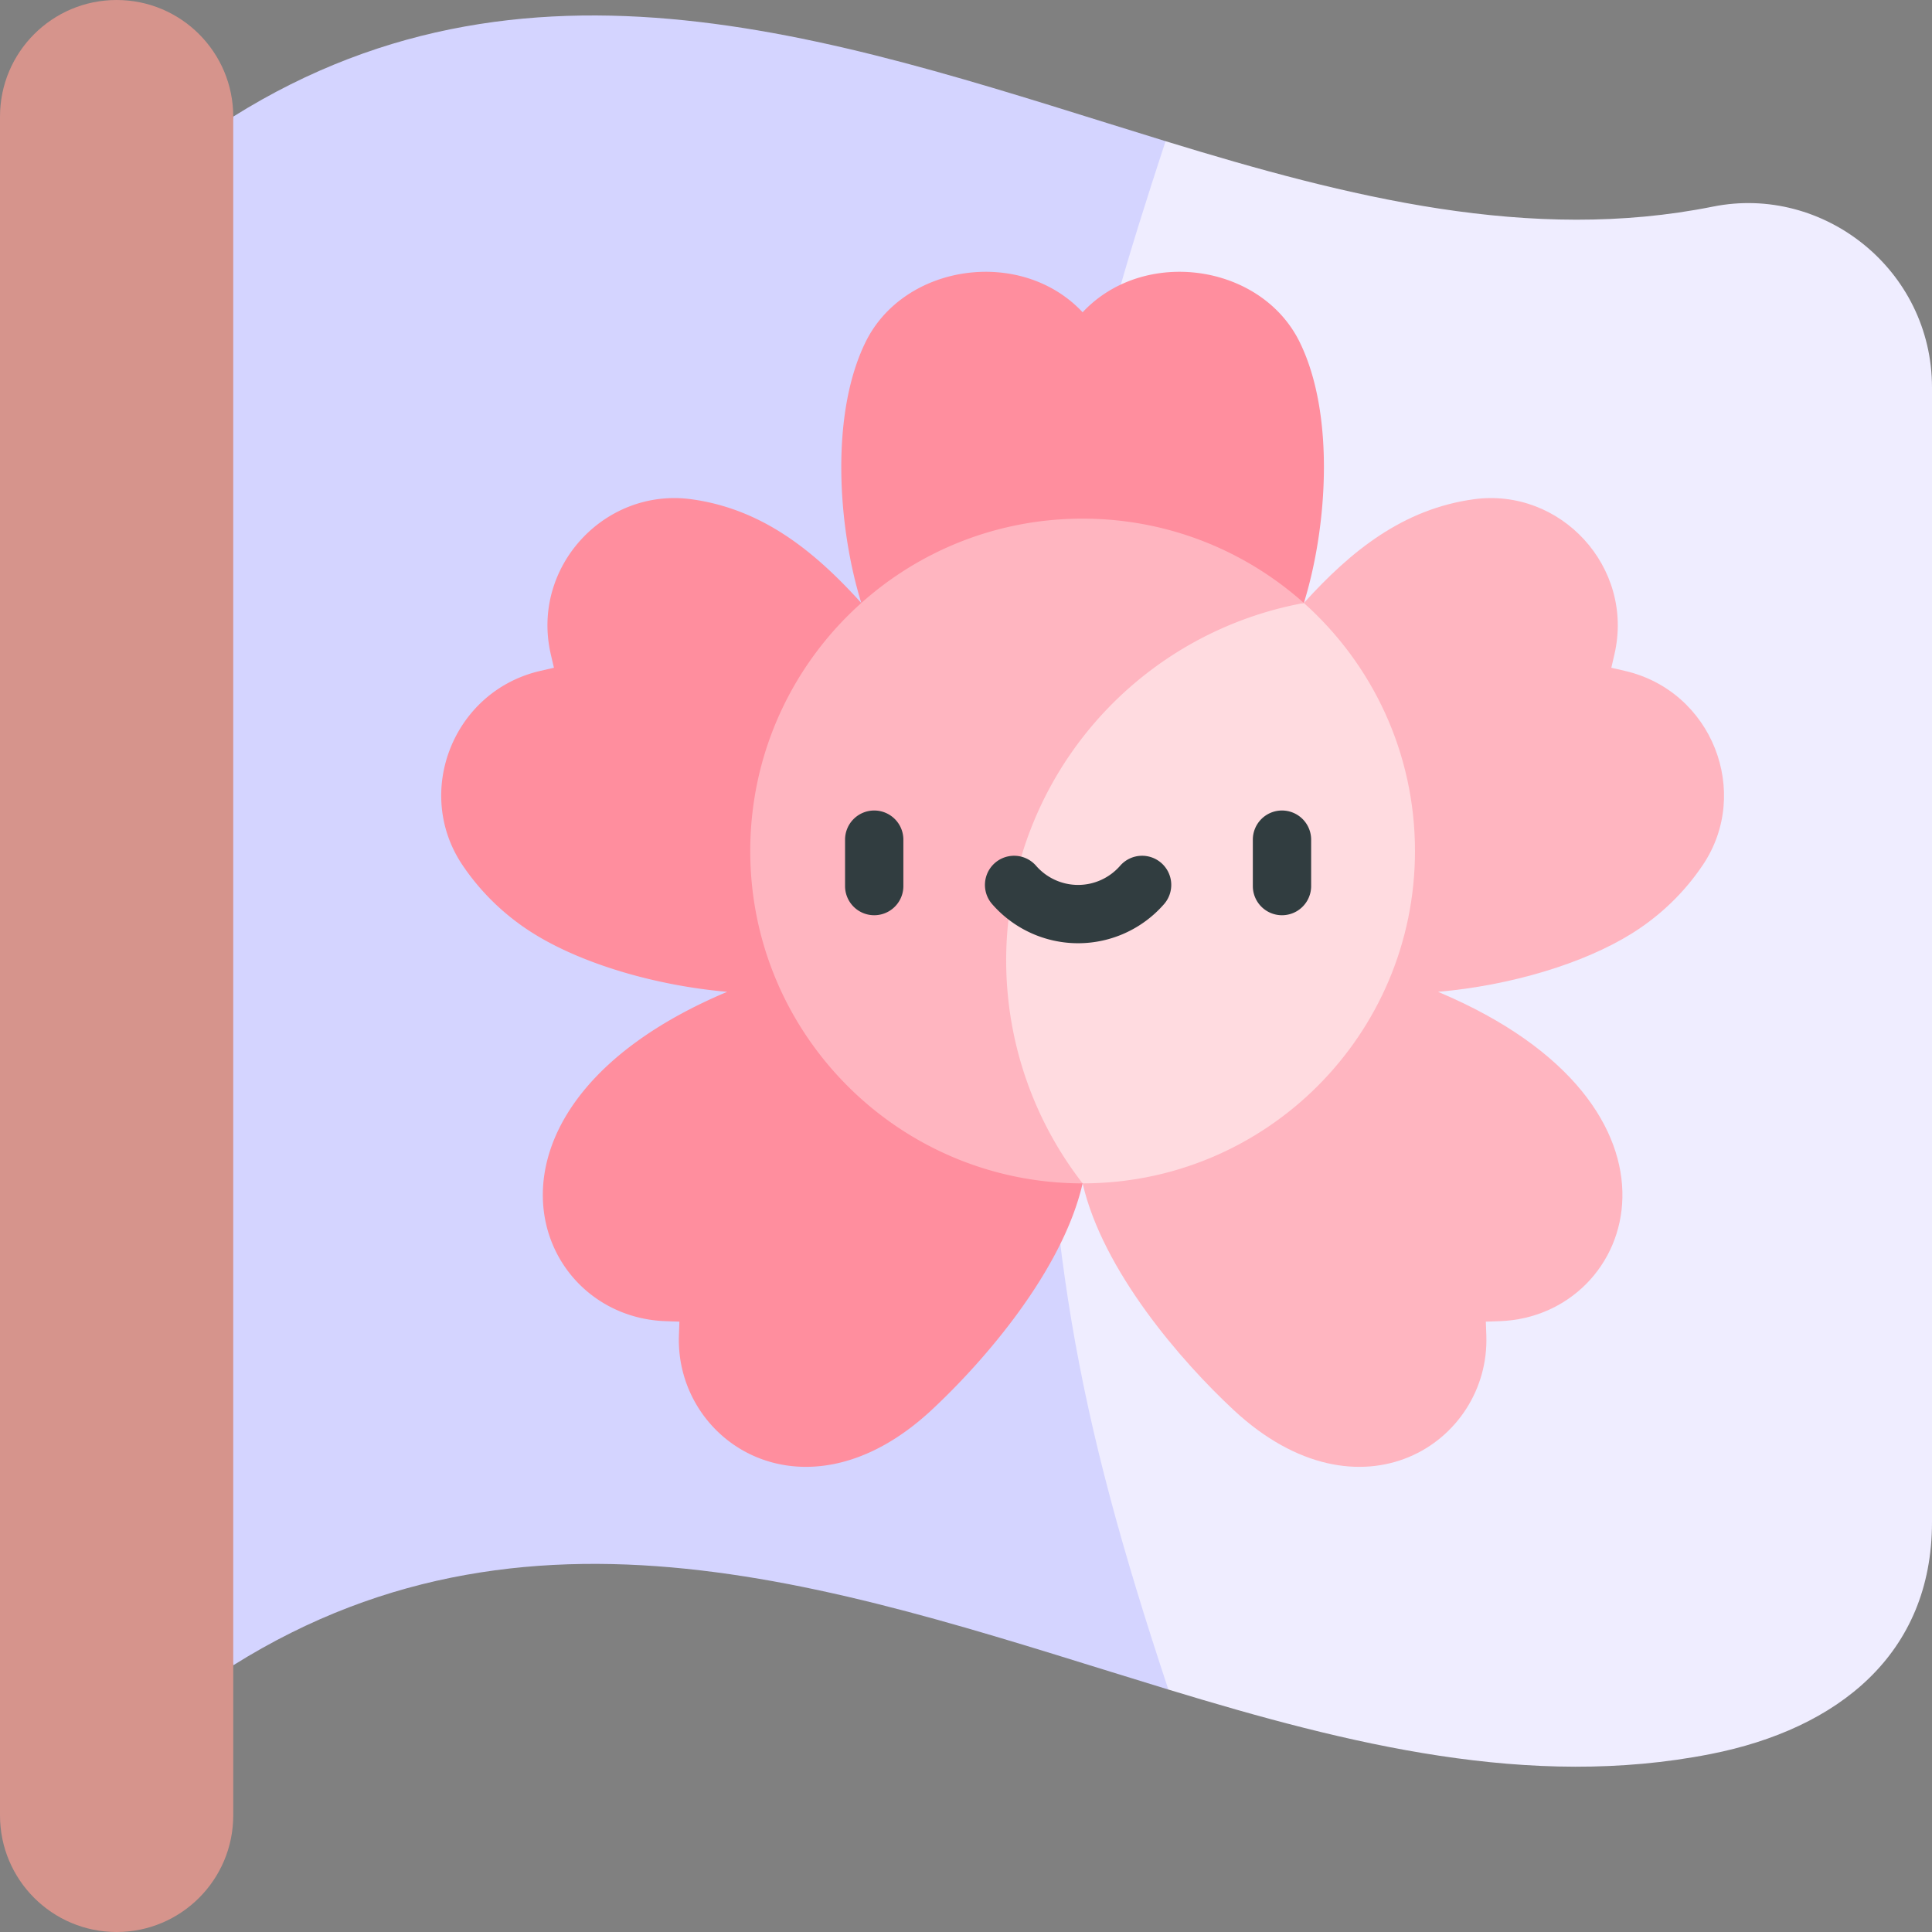 <?xml version="1.0" standalone="no"?><!DOCTYPE svg PUBLIC "-//W3C//DTD SVG 1.1//EN" "http://www.w3.org/Graphics/SVG/1.1/DTD/svg11.dtd"><svg t="1624436421659" class="icon" viewBox="0 0 1024 1024" version="1.1" xmlns="http://www.w3.org/2000/svg" p-id="20503" xmlns:xlink="http://www.w3.org/1999/xlink" width="200" height="200"><rect x="0" y="0" width="1024" height="1024" fill="#808080" stroke="none"/><defs><style type="text/css"></style></defs><path d="M907.927 109.5c-96.598 19.402-193.355-4.978-290.153-34.67l-88.717 38.642v711.447l90.203 70.574c95.887 29.202 191.733 53.028 287.421 34.181C974.147 916.387 1024 876.791 1024 806.727V205.404c0-62.375-57.499-107.666-116.073-95.904z" fill="#EFEDFF" p-id="20504"></path><path d="M552.637 496.865c-2.172-203.654 25.946-302.542 65.138-422.034C455.548 25.068 285.511-39.623 123.622 61.811 57.014 403.462 73.089 313.81 48.905 472.783 85.12 696.74 68.078 603.264 123.622 882.643c162.381-101.743 332.917-36.705 495.639 12.85-49.473-149.018-64.901-236.993-66.624-398.629z" fill="#D4D4FF" p-id="20505"></path><path d="M61.811 0C27.675 0 0 27.673 0 61.811v900.378c0 34.138 27.675 61.811 61.811 61.811s61.811-27.673 61.811-61.811V61.811C123.622 27.673 95.949 0 61.811 0z" fill="#D6948C" p-id="20506"></path><path d="M861.207 355.575l-7.17-1.65 1.657-7.154c10.673-46.111-28.522-88.48-74.583-82.151-37.391 5.139-64.982 27.252-90.032 54.981H456.514l0.204 307.608h117.095c10.666 46.354 52.269 94.29 80.082 120.158 67.042 62.359 135.877 17.212 133.891-39.534l-0.258-7.335 7.355-0.255c72.972-2.542 111.317-113.913-32.686-174.558 38.574-3.36 77.183-15.018 102.643-30.887 15.496-9.657 28.147-22.134 37.703-36.349 25.87-38.483 4.941-92.216-41.337-102.874z" fill="#FFB5C0" p-id="20507"></path><path d="M688.82 181.246c-20.478-41.59-82.618-50.378-115.009-15.733-32.391-34.643-94.531-25.858-115.009 15.733-18.71 37.999-14.907 97.571-2.289 138.357-25.05-27.728-52.607-49.842-89.999-54.981-46.061-6.329-85.256 36.04-74.583 82.151l1.657 7.154-7.17 1.65c-46.278 10.656-67.207 64.39-41.335 102.872 9.556 14.214 22.207 26.692 37.703 36.349 25.46 15.869 64.067 27.526 102.643 30.887-144.001 60.645-105.657 172.018-32.686 174.558l7.355 0.255-0.258 7.335c-1.986 56.744 66.846 101.893 133.891 39.534 27.813-25.868 69.416-73.804 80.082-120.158a286.178 286.178 0 0 1-6.882-38.71l91.258-244.324c10.131-9.399 21.207-16.504 32.89-24.574 12.616-40.785 16.452-100.356-2.258-138.355z" fill="#FF8E9E" p-id="20508"></path><path d="M691.076 319.603h-166.073v271.993l48.81 35.615c97.29 0 176.161-78.871 176.161-176.161-0.002-52.259-22.759-99.188-58.898-131.447z" fill="#FFDBE0" p-id="20509"></path><path d="M545.928 440.425a192.596 192.596 0 0 1 145.148-120.822c-31.146-27.803-72.236-44.714-117.266-44.714-45.05 0-86.15 16.895-117.298 44.714C420.39 351.862 397.65 398.808 397.65 451.05c0 97.313 78.897 176.161 176.161 176.161a192.601 192.601 0 0 1-27.883-186.786z" fill="#FFB5C0" p-id="20510"></path><path d="M463.353 429.586a15.453 15.453 0 0 0-15.453 15.453v24.724a15.453 15.453 0 0 0 30.905 0v-24.724a15.453 15.453 0 0 0-15.453-15.453zM679.481 429.586a15.453 15.453 0 0 0-15.453 15.453v24.724a15.453 15.453 0 0 0 30.905 0v-24.724a15.453 15.453 0 0 0-15.453-15.453zM615.492 457.376a15.453 15.453 0 0 0-21.803 1.498c-5.623 6.453-13.741 10.153-22.273 10.153s-16.65-3.7-22.273-10.153a15.453 15.453 0 0 0-23.301 20.305c11.495 13.188 28.105 20.754 45.573 20.754s34.078-7.564 45.573-20.754a15.455 15.455 0 0 0-1.498-21.803z" fill="#313D40" p-id="20511"></path></svg>